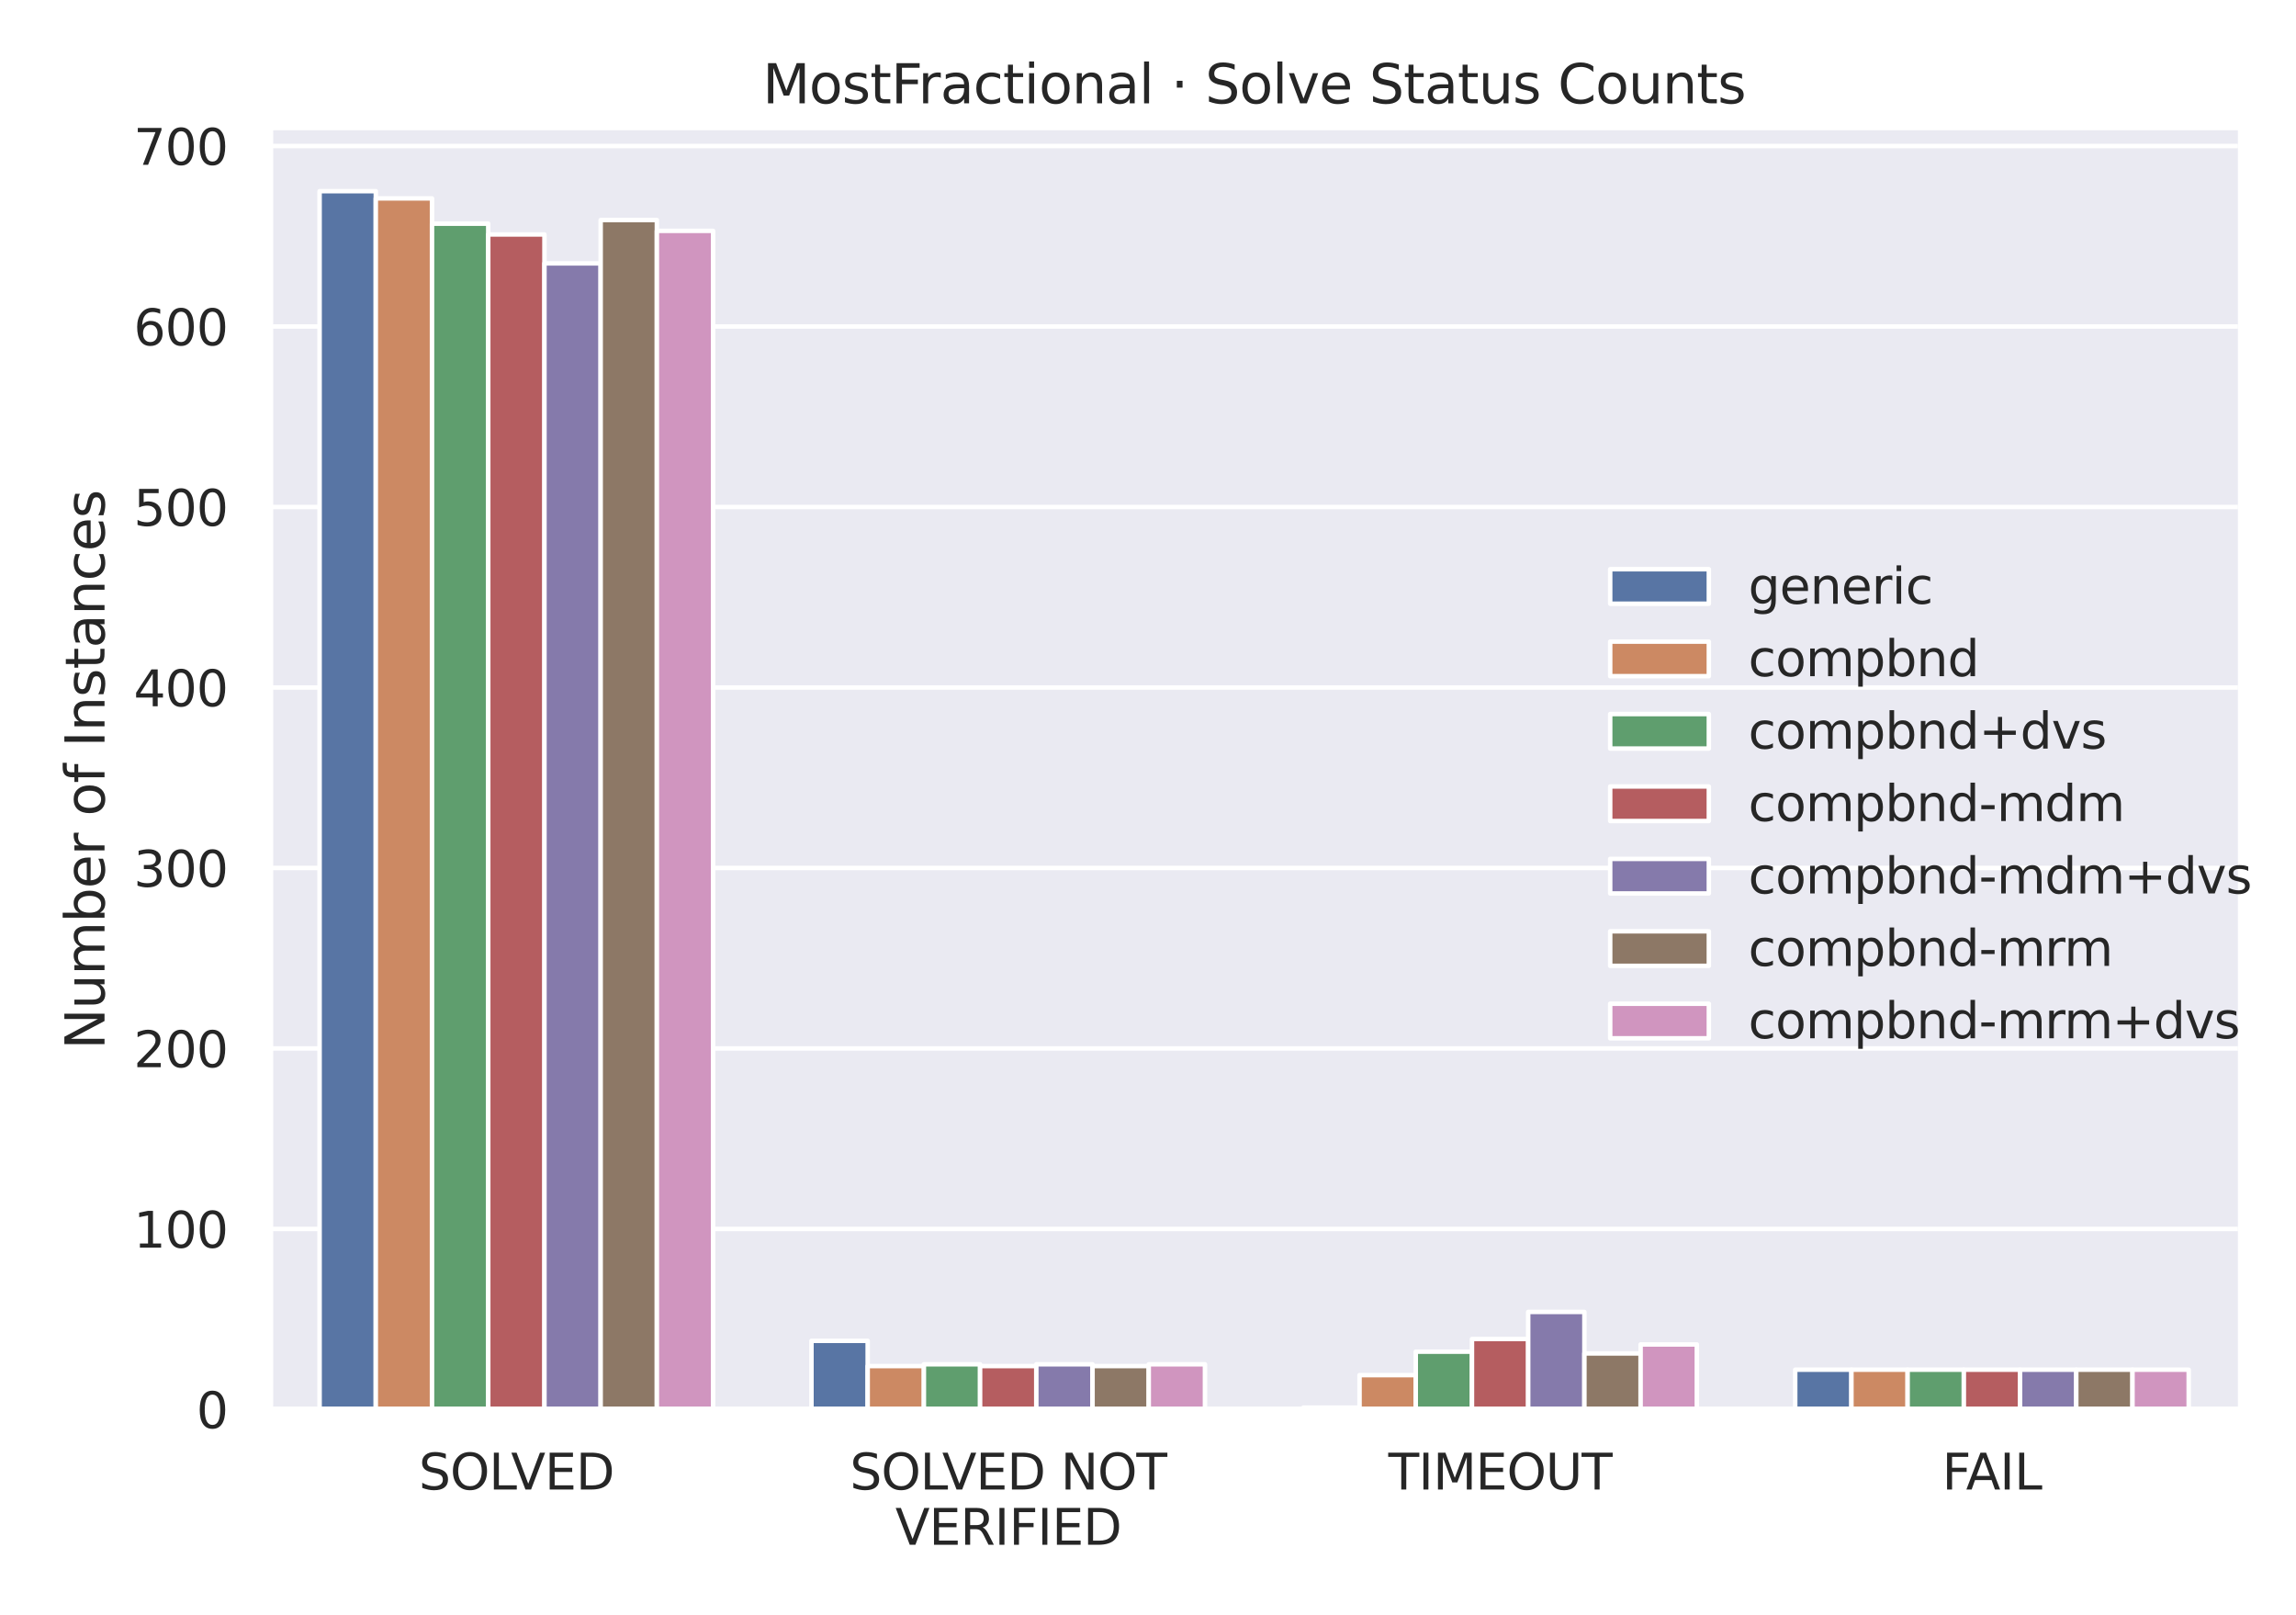 <?xml version="1.0" encoding="utf-8" standalone="no"?>
<!DOCTYPE svg PUBLIC "-//W3C//DTD SVG 1.1//EN"
  "http://www.w3.org/Graphics/SVG/1.1/DTD/svg11.dtd">
<svg xmlns:xlink="http://www.w3.org/1999/xlink" width="512.01pt" height="360pt" viewBox="0 0 512.01 360" xmlns="http://www.w3.org/2000/svg" version="1.1">
 <defs>
  <style type="text/css">*{stroke-linejoin: round; stroke-linecap: butt}</style>
 </defs>
 <g id="figure_1">
  <g id="patch_1">
   <path d="M 0 360 
L 512.01 360 
L 512.01 0 
L 0 0 
z
" style="fill: #ffffff"/>
  </g>
  <g id="axes_1">
   <g id="patch_2">
    <path d="M 60.3 314.212 
L 499.05 314.212 
L 499.05 29.04 
L 60.3 29.04 
z
" style="fill: #eaeaf2"/>
   </g>
   <g id="matplotlib.axis_1">
    <g id="xtick_1">
     <g id="text_1">
      <!-- SOLVED -->
      <g style="fill: #262626" transform="translate(93.39 332.07) scale(0.11 -0.11)">
       <defs>
        <path id="DejaVuSans-53" d="M 3425 4513 
L 3425 3897 
Q 3066 4069 2747 4153 
Q 2428 4238 2131 4238 
Q 1616 4238 1336 4038 
Q 1056 3838 1056 3469 
Q 1056 3159 1242 3001 
Q 1428 2844 1947 2747 
L 2328 2669 
Q 3034 2534 3370 2195 
Q 3706 1856 3706 1288 
Q 3706 609 3251 259 
Q 2797 -91 1919 -91 
Q 1588 -91 1214 -16 
Q 841 59 441 206 
L 441 856 
Q 825 641 1194 531 
Q 1563 422 1919 422 
Q 2459 422 2753 634 
Q 3047 847 3047 1241 
Q 3047 1584 2836 1778 
Q 2625 1972 2144 2069 
L 1759 2144 
Q 1053 2284 737 2584 
Q 422 2884 422 3419 
Q 422 4038 858 4394 
Q 1294 4750 2059 4750 
Q 2388 4750 2728 4690 
Q 3069 4631 3425 4513 
z
" transform="scale(0.016)"/>
        <path id="DejaVuSans-4f" d="M 2522 4238 
Q 1834 4238 1429 3725 
Q 1025 3213 1025 2328 
Q 1025 1447 1429 934 
Q 1834 422 2522 422 
Q 3209 422 3611 934 
Q 4013 1447 4013 2328 
Q 4013 3213 3611 3725 
Q 3209 4238 2522 4238 
z
M 2522 4750 
Q 3503 4750 4090 4092 
Q 4678 3434 4678 2328 
Q 4678 1225 4090 567 
Q 3503 -91 2522 -91 
Q 1538 -91 948 565 
Q 359 1222 359 2328 
Q 359 3434 948 4092 
Q 1538 4750 2522 4750 
z
" transform="scale(0.016)"/>
        <path id="DejaVuSans-4c" d="M 628 4666 
L 1259 4666 
L 1259 531 
L 3531 531 
L 3531 0 
L 628 0 
L 628 4666 
z
" transform="scale(0.016)"/>
        <path id="DejaVuSans-56" d="M 1831 0 
L 50 4666 
L 709 4666 
L 2188 738 
L 3669 4666 
L 4325 4666 
L 2547 0 
L 1831 0 
z
" transform="scale(0.016)"/>
        <path id="DejaVuSans-45" d="M 628 4666 
L 3578 4666 
L 3578 4134 
L 1259 4134 
L 1259 2753 
L 3481 2753 
L 3481 2222 
L 1259 2222 
L 1259 531 
L 3634 531 
L 3634 0 
L 628 0 
L 628 4666 
z
" transform="scale(0.016)"/>
        <path id="DejaVuSans-44" d="M 1259 4147 
L 1259 519 
L 2022 519 
Q 2988 519 3436 956 
Q 3884 1394 3884 2338 
Q 3884 3275 3436 3711 
Q 2988 4147 2022 4147 
L 1259 4147 
z
M 628 4666 
L 1925 4666 
Q 3281 4666 3915 4102 
Q 4550 3538 4550 2338 
Q 4550 1131 3912 565 
Q 3275 0 1925 0 
L 628 0 
L 628 4666 
z
" transform="scale(0.016)"/>
       </defs>
       <use xlink:href="#DejaVuSans-53"/>
       <use xlink:href="#DejaVuSans-4f" x="63.477"/>
       <use xlink:href="#DejaVuSans-4c" x="142.188"/>
       <use xlink:href="#DejaVuSans-56" x="186.9"/>
       <use xlink:href="#DejaVuSans-45" x="255.309"/>
       <use xlink:href="#DejaVuSans-44" x="318.492"/>
      </g>
     </g>
    </g>
    <g id="xtick_2">
     <g id="text_2">
      <!-- SOLVED NOT -->
      <g style="fill: #262626" transform="translate(189.526 332.07) scale(0.11 -0.11)">
       <defs>
        <path id="DejaVuSans-20" transform="scale(0.016)"/>
        <path id="DejaVuSans-4e" d="M 628 4666 
L 1478 4666 
L 3547 763 
L 3547 4666 
L 4159 4666 
L 4159 0 
L 3309 0 
L 1241 3903 
L 1241 0 
L 628 0 
L 628 4666 
z
" transform="scale(0.016)"/>
        <path id="DejaVuSans-54" d="M -19 4666 
L 3928 4666 
L 3928 4134 
L 2272 4134 
L 2272 0 
L 1638 0 
L 1638 4134 
L -19 4134 
L -19 4666 
z
" transform="scale(0.016)"/>
       </defs>
       <use xlink:href="#DejaVuSans-53"/>
       <use xlink:href="#DejaVuSans-4f" x="63.477"/>
       <use xlink:href="#DejaVuSans-4c" x="142.188"/>
       <use xlink:href="#DejaVuSans-56" x="186.9"/>
       <use xlink:href="#DejaVuSans-45" x="255.309"/>
       <use xlink:href="#DejaVuSans-44" x="318.492"/>
       <use xlink:href="#DejaVuSans-20" x="395.494"/>
       <use xlink:href="#DejaVuSans-4e" x="427.281"/>
       <use xlink:href="#DejaVuSans-4f" x="502.086"/>
       <use xlink:href="#DejaVuSans-54" x="580.797"/>
      </g>
      <!-- VERIFIED -->
      <g style="fill: #262626" transform="translate(199.653 344.388) scale(0.11 -0.11)">
       <defs>
        <path id="DejaVuSans-52" d="M 2841 2188 
Q 3044 2119 3236 1894 
Q 3428 1669 3622 1275 
L 4263 0 
L 3584 0 
L 2988 1197 
Q 2756 1666 2539 1819 
Q 2322 1972 1947 1972 
L 1259 1972 
L 1259 0 
L 628 0 
L 628 4666 
L 2053 4666 
Q 2853 4666 3247 4331 
Q 3641 3997 3641 3322 
Q 3641 2881 3436 2590 
Q 3231 2300 2841 2188 
z
M 1259 4147 
L 1259 2491 
L 2053 2491 
Q 2509 2491 2742 2702 
Q 2975 2913 2975 3322 
Q 2975 3731 2742 3939 
Q 2509 4147 2053 4147 
L 1259 4147 
z
" transform="scale(0.016)"/>
        <path id="DejaVuSans-49" d="M 628 4666 
L 1259 4666 
L 1259 0 
L 628 0 
L 628 4666 
z
" transform="scale(0.016)"/>
        <path id="DejaVuSans-46" d="M 628 4666 
L 3309 4666 
L 3309 4134 
L 1259 4134 
L 1259 2759 
L 3109 2759 
L 3109 2228 
L 1259 2228 
L 1259 0 
L 628 0 
L 628 4666 
z
" transform="scale(0.016)"/>
       </defs>
       <use xlink:href="#DejaVuSans-56"/>
       <use xlink:href="#DejaVuSans-45" x="68.408"/>
       <use xlink:href="#DejaVuSans-52" x="131.592"/>
       <use xlink:href="#DejaVuSans-49" x="201.074"/>
       <use xlink:href="#DejaVuSans-46" x="230.566"/>
       <use xlink:href="#DejaVuSans-49" x="288.086"/>
       <use xlink:href="#DejaVuSans-45" x="317.578"/>
       <use xlink:href="#DejaVuSans-44" x="380.762"/>
      </g>
     </g>
    </g>
    <g id="xtick_3">
     <g id="text_3">
      <!-- TIMEOUT -->
      <g style="fill: #262626" transform="translate(309.602 332.07) scale(0.11 -0.11)">
       <defs>
        <path id="DejaVuSans-4d" d="M 628 4666 
L 1569 4666 
L 2759 1491 
L 3956 4666 
L 4897 4666 
L 4897 0 
L 4281 0 
L 4281 4097 
L 3078 897 
L 2444 897 
L 1241 4097 
L 1241 0 
L 628 0 
L 628 4666 
z
" transform="scale(0.016)"/>
        <path id="DejaVuSans-55" d="M 556 4666 
L 1191 4666 
L 1191 1831 
Q 1191 1081 1462 751 
Q 1734 422 2344 422 
Q 2950 422 3222 751 
Q 3494 1081 3494 1831 
L 3494 4666 
L 4128 4666 
L 4128 1753 
Q 4128 841 3676 375 
Q 3225 -91 2344 -91 
Q 1459 -91 1007 375 
Q 556 841 556 1753 
L 556 4666 
z
" transform="scale(0.016)"/>
       </defs>
       <use xlink:href="#DejaVuSans-54"/>
       <use xlink:href="#DejaVuSans-49" x="61.084"/>
       <use xlink:href="#DejaVuSans-4d" x="90.576"/>
       <use xlink:href="#DejaVuSans-45" x="176.855"/>
       <use xlink:href="#DejaVuSans-4f" x="240.039"/>
       <use xlink:href="#DejaVuSans-55" x="318.75"/>
       <use xlink:href="#DejaVuSans-54" x="391.943"/>
      </g>
     </g>
    </g>
    <g id="xtick_4">
     <g id="text_4">
      <!-- FAIL -->
      <g style="fill: #262626" transform="translate(433.095 332.07) scale(0.11 -0.11)">
       <defs>
        <path id="DejaVuSans-41" d="M 2188 4044 
L 1331 1722 
L 3047 1722 
L 2188 4044 
z
M 1831 4666 
L 2547 4666 
L 4325 0 
L 3669 0 
L 3244 1197 
L 1141 1197 
L 716 0 
L 50 0 
L 1831 4666 
z
" transform="scale(0.016)"/>
       </defs>
       <use xlink:href="#DejaVuSans-46"/>
       <use xlink:href="#DejaVuSans-41" x="48.395"/>
       <use xlink:href="#DejaVuSans-49" x="116.803"/>
       <use xlink:href="#DejaVuSans-4c" x="146.295"/>
      </g>
     </g>
    </g>
   </g>
   <g id="matplotlib.axis_2">
    <g id="ytick_1">
     <g id="line2d_1">
      <path d="M 60.3 314.212 
L 499.05 314.212 
" clip-path="url(#pa8b147583f)" style="fill: none; stroke: #ffffff; stroke-linecap: round"/>
     </g>
     <g id="text_5">
      <!-- 0 -->
      <g style="fill: #262626" transform="translate(43.801 318.391) scale(0.11 -0.11)">
       <defs>
        <path id="DejaVuSans-30" d="M 2034 4250 
Q 1547 4250 1301 3770 
Q 1056 3291 1056 2328 
Q 1056 1369 1301 889 
Q 1547 409 2034 409 
Q 2525 409 2770 889 
Q 3016 1369 3016 2328 
Q 3016 3291 2770 3770 
Q 2525 4250 2034 4250 
z
M 2034 4750 
Q 2819 4750 3233 4129 
Q 3647 3509 3647 2328 
Q 3647 1150 3233 529 
Q 2819 -91 2034 -91 
Q 1250 -91 836 529 
Q 422 1150 422 2328 
Q 422 3509 836 4129 
Q 1250 4750 2034 4750 
z
" transform="scale(0.016)"/>
       </defs>
       <use xlink:href="#DejaVuSans-30"/>
      </g>
     </g>
    </g>
    <g id="ytick_2">
     <g id="line2d_2">
      <path d="M 60.3 273.976 
L 499.05 273.976 
" clip-path="url(#pa8b147583f)" style="fill: none; stroke: #ffffff; stroke-linecap: round"/>
     </g>
     <g id="text_6">
      <!-- 100 -->
      <g style="fill: #262626" transform="translate(29.804 278.155) scale(0.11 -0.11)">
       <defs>
        <path id="DejaVuSans-31" d="M 794 531 
L 1825 531 
L 1825 4091 
L 703 3866 
L 703 4441 
L 1819 4666 
L 2450 4666 
L 2450 531 
L 3481 531 
L 3481 0 
L 794 0 
L 794 531 
z
" transform="scale(0.016)"/>
       </defs>
       <use xlink:href="#DejaVuSans-31"/>
       <use xlink:href="#DejaVuSans-30" x="63.623"/>
       <use xlink:href="#DejaVuSans-30" x="127.246"/>
      </g>
     </g>
    </g>
    <g id="ytick_3">
     <g id="line2d_3">
      <path d="M 60.3 233.74 
L 499.05 233.74 
" clip-path="url(#pa8b147583f)" style="fill: none; stroke: #ffffff; stroke-linecap: round"/>
     </g>
     <g id="text_7">
      <!-- 200 -->
      <g style="fill: #262626" transform="translate(29.804 237.919) scale(0.11 -0.11)">
       <defs>
        <path id="DejaVuSans-32" d="M 1228 531 
L 3431 531 
L 3431 0 
L 469 0 
L 469 531 
Q 828 903 1448 1529 
Q 2069 2156 2228 2338 
Q 2531 2678 2651 2914 
Q 2772 3150 2772 3378 
Q 2772 3750 2511 3984 
Q 2250 4219 1831 4219 
Q 1534 4219 1204 4116 
Q 875 4013 500 3803 
L 500 4441 
Q 881 4594 1212 4672 
Q 1544 4750 1819 4750 
Q 2544 4750 2975 4387 
Q 3406 4025 3406 3419 
Q 3406 3131 3298 2873 
Q 3191 2616 2906 2266 
Q 2828 2175 2409 1742 
Q 1991 1309 1228 531 
z
" transform="scale(0.016)"/>
       </defs>
       <use xlink:href="#DejaVuSans-32"/>
       <use xlink:href="#DejaVuSans-30" x="63.623"/>
       <use xlink:href="#DejaVuSans-30" x="127.246"/>
      </g>
     </g>
    </g>
    <g id="ytick_4">
     <g id="line2d_4">
      <path d="M 60.3 193.504 
L 499.05 193.504 
" clip-path="url(#pa8b147583f)" style="fill: none; stroke: #ffffff; stroke-linecap: round"/>
     </g>
     <g id="text_8">
      <!-- 300 -->
      <g style="fill: #262626" transform="translate(29.804 197.683) scale(0.11 -0.11)">
       <defs>
        <path id="DejaVuSans-33" d="M 2597 2516 
Q 3050 2419 3304 2112 
Q 3559 1806 3559 1356 
Q 3559 666 3084 287 
Q 2609 -91 1734 -91 
Q 1441 -91 1130 -33 
Q 819 25 488 141 
L 488 750 
Q 750 597 1062 519 
Q 1375 441 1716 441 
Q 2309 441 2620 675 
Q 2931 909 2931 1356 
Q 2931 1769 2642 2001 
Q 2353 2234 1838 2234 
L 1294 2234 
L 1294 2753 
L 1863 2753 
Q 2328 2753 2575 2939 
Q 2822 3125 2822 3475 
Q 2822 3834 2567 4026 
Q 2313 4219 1838 4219 
Q 1578 4219 1281 4162 
Q 984 4106 628 3988 
L 628 4550 
Q 988 4650 1302 4700 
Q 1616 4750 1894 4750 
Q 2613 4750 3031 4423 
Q 3450 4097 3450 3541 
Q 3450 3153 3228 2886 
Q 3006 2619 2597 2516 
z
" transform="scale(0.016)"/>
       </defs>
       <use xlink:href="#DejaVuSans-33"/>
       <use xlink:href="#DejaVuSans-30" x="63.623"/>
       <use xlink:href="#DejaVuSans-30" x="127.246"/>
      </g>
     </g>
    </g>
    <g id="ytick_5">
     <g id="line2d_5">
      <path d="M 60.3 153.268 
L 499.05 153.268 
" clip-path="url(#pa8b147583f)" style="fill: none; stroke: #ffffff; stroke-linecap: round"/>
     </g>
     <g id="text_9">
      <!-- 400 -->
      <g style="fill: #262626" transform="translate(29.804 157.448) scale(0.11 -0.11)">
       <defs>
        <path id="DejaVuSans-34" d="M 2419 4116 
L 825 1625 
L 2419 1625 
L 2419 4116 
z
M 2253 4666 
L 3047 4666 
L 3047 1625 
L 3713 1625 
L 3713 1100 
L 3047 1100 
L 3047 0 
L 2419 0 
L 2419 1100 
L 313 1100 
L 313 1709 
L 2253 4666 
z
" transform="scale(0.016)"/>
       </defs>
       <use xlink:href="#DejaVuSans-34"/>
       <use xlink:href="#DejaVuSans-30" x="63.623"/>
       <use xlink:href="#DejaVuSans-30" x="127.246"/>
      </g>
     </g>
    </g>
    <g id="ytick_6">
     <g id="line2d_6">
      <path d="M 60.3 113.032 
L 499.05 113.032 
" clip-path="url(#pa8b147583f)" style="fill: none; stroke: #ffffff; stroke-linecap: round"/>
     </g>
     <g id="text_10">
      <!-- 500 -->
      <g style="fill: #262626" transform="translate(29.804 117.212) scale(0.11 -0.11)">
       <defs>
        <path id="DejaVuSans-35" d="M 691 4666 
L 3169 4666 
L 3169 4134 
L 1269 4134 
L 1269 2991 
Q 1406 3038 1543 3061 
Q 1681 3084 1819 3084 
Q 2600 3084 3056 2656 
Q 3513 2228 3513 1497 
Q 3513 744 3044 326 
Q 2575 -91 1722 -91 
Q 1428 -91 1123 -41 
Q 819 9 494 109 
L 494 744 
Q 775 591 1075 516 
Q 1375 441 1709 441 
Q 2250 441 2565 725 
Q 2881 1009 2881 1497 
Q 2881 1984 2565 2268 
Q 2250 2553 1709 2553 
Q 1456 2553 1204 2497 
Q 953 2441 691 2322 
L 691 4666 
z
" transform="scale(0.016)"/>
       </defs>
       <use xlink:href="#DejaVuSans-35"/>
       <use xlink:href="#DejaVuSans-30" x="63.623"/>
       <use xlink:href="#DejaVuSans-30" x="127.246"/>
      </g>
     </g>
    </g>
    <g id="ytick_7">
     <g id="line2d_7">
      <path d="M 60.3 72.797 
L 499.05 72.797 
" clip-path="url(#pa8b147583f)" style="fill: none; stroke: #ffffff; stroke-linecap: round"/>
     </g>
     <g id="text_11">
      <!-- 600 -->
      <g style="fill: #262626" transform="translate(29.804 76.976) scale(0.11 -0.11)">
       <defs>
        <path id="DejaVuSans-36" d="M 2113 2584 
Q 1688 2584 1439 2293 
Q 1191 2003 1191 1497 
Q 1191 994 1439 701 
Q 1688 409 2113 409 
Q 2538 409 2786 701 
Q 3034 994 3034 1497 
Q 3034 2003 2786 2293 
Q 2538 2584 2113 2584 
z
M 3366 4563 
L 3366 3988 
Q 3128 4100 2886 4159 
Q 2644 4219 2406 4219 
Q 1781 4219 1451 3797 
Q 1122 3375 1075 2522 
Q 1259 2794 1537 2939 
Q 1816 3084 2150 3084 
Q 2853 3084 3261 2657 
Q 3669 2231 3669 1497 
Q 3669 778 3244 343 
Q 2819 -91 2113 -91 
Q 1303 -91 875 529 
Q 447 1150 447 2328 
Q 447 3434 972 4092 
Q 1497 4750 2381 4750 
Q 2619 4750 2861 4703 
Q 3103 4656 3366 4563 
z
" transform="scale(0.016)"/>
       </defs>
       <use xlink:href="#DejaVuSans-36"/>
       <use xlink:href="#DejaVuSans-30" x="63.623"/>
       <use xlink:href="#DejaVuSans-30" x="127.246"/>
      </g>
     </g>
    </g>
    <g id="ytick_8">
     <g id="line2d_8">
      <path d="M 60.3 32.561 
L 499.05 32.561 
" clip-path="url(#pa8b147583f)" style="fill: none; stroke: #ffffff; stroke-linecap: round"/>
     </g>
     <g id="text_12">
      <!-- 700 -->
      <g style="fill: #262626" transform="translate(29.804 36.74) scale(0.11 -0.11)">
       <defs>
        <path id="DejaVuSans-37" d="M 525 4666 
L 3525 4666 
L 3525 4397 
L 1831 0 
L 1172 0 
L 2766 4134 
L 525 4134 
L 525 4666 
z
" transform="scale(0.016)"/>
       </defs>
       <use xlink:href="#DejaVuSans-37"/>
       <use xlink:href="#DejaVuSans-30" x="63.623"/>
       <use xlink:href="#DejaVuSans-30" x="127.246"/>
      </g>
     </g>
    </g>
    <g id="text_13">
     <!-- Number of Instances -->
     <g style="fill: #262626" transform="translate(23.308 233.973) rotate(-90) scale(0.12 -0.12)">
      <defs>
       <path id="DejaVuSans-75" d="M 544 1381 
L 544 3500 
L 1119 3500 
L 1119 1403 
Q 1119 906 1312 657 
Q 1506 409 1894 409 
Q 2359 409 2629 706 
Q 2900 1003 2900 1516 
L 2900 3500 
L 3475 3500 
L 3475 0 
L 2900 0 
L 2900 538 
Q 2691 219 2414 64 
Q 2138 -91 1772 -91 
Q 1169 -91 856 284 
Q 544 659 544 1381 
z
M 1991 3584 
L 1991 3584 
z
" transform="scale(0.016)"/>
       <path id="DejaVuSans-6d" d="M 3328 2828 
Q 3544 3216 3844 3400 
Q 4144 3584 4550 3584 
Q 5097 3584 5394 3201 
Q 5691 2819 5691 2113 
L 5691 0 
L 5113 0 
L 5113 2094 
Q 5113 2597 4934 2840 
Q 4756 3084 4391 3084 
Q 3944 3084 3684 2787 
Q 3425 2491 3425 1978 
L 3425 0 
L 2847 0 
L 2847 2094 
Q 2847 2600 2669 2842 
Q 2491 3084 2119 3084 
Q 1678 3084 1418 2786 
Q 1159 2488 1159 1978 
L 1159 0 
L 581 0 
L 581 3500 
L 1159 3500 
L 1159 2956 
Q 1356 3278 1631 3431 
Q 1906 3584 2284 3584 
Q 2666 3584 2933 3390 
Q 3200 3197 3328 2828 
z
" transform="scale(0.016)"/>
       <path id="DejaVuSans-62" d="M 3116 1747 
Q 3116 2381 2855 2742 
Q 2594 3103 2138 3103 
Q 1681 3103 1420 2742 
Q 1159 2381 1159 1747 
Q 1159 1113 1420 752 
Q 1681 391 2138 391 
Q 2594 391 2855 752 
Q 3116 1113 3116 1747 
z
M 1159 2969 
Q 1341 3281 1617 3432 
Q 1894 3584 2278 3584 
Q 2916 3584 3314 3078 
Q 3713 2572 3713 1747 
Q 3713 922 3314 415 
Q 2916 -91 2278 -91 
Q 1894 -91 1617 61 
Q 1341 213 1159 525 
L 1159 0 
L 581 0 
L 581 4863 
L 1159 4863 
L 1159 2969 
z
" transform="scale(0.016)"/>
       <path id="DejaVuSans-65" d="M 3597 1894 
L 3597 1613 
L 953 1613 
Q 991 1019 1311 708 
Q 1631 397 2203 397 
Q 2534 397 2845 478 
Q 3156 559 3463 722 
L 3463 178 
Q 3153 47 2828 -22 
Q 2503 -91 2169 -91 
Q 1331 -91 842 396 
Q 353 884 353 1716 
Q 353 2575 817 3079 
Q 1281 3584 2069 3584 
Q 2775 3584 3186 3129 
Q 3597 2675 3597 1894 
z
M 3022 2063 
Q 3016 2534 2758 2815 
Q 2500 3097 2075 3097 
Q 1594 3097 1305 2825 
Q 1016 2553 972 2059 
L 3022 2063 
z
" transform="scale(0.016)"/>
       <path id="DejaVuSans-72" d="M 2631 2963 
Q 2534 3019 2420 3045 
Q 2306 3072 2169 3072 
Q 1681 3072 1420 2755 
Q 1159 2438 1159 1844 
L 1159 0 
L 581 0 
L 581 3500 
L 1159 3500 
L 1159 2956 
Q 1341 3275 1631 3429 
Q 1922 3584 2338 3584 
Q 2397 3584 2469 3576 
Q 2541 3569 2628 3553 
L 2631 2963 
z
" transform="scale(0.016)"/>
       <path id="DejaVuSans-6f" d="M 1959 3097 
Q 1497 3097 1228 2736 
Q 959 2375 959 1747 
Q 959 1119 1226 758 
Q 1494 397 1959 397 
Q 2419 397 2687 759 
Q 2956 1122 2956 1747 
Q 2956 2369 2687 2733 
Q 2419 3097 1959 3097 
z
M 1959 3584 
Q 2709 3584 3137 3096 
Q 3566 2609 3566 1747 
Q 3566 888 3137 398 
Q 2709 -91 1959 -91 
Q 1206 -91 779 398 
Q 353 888 353 1747 
Q 353 2609 779 3096 
Q 1206 3584 1959 3584 
z
" transform="scale(0.016)"/>
       <path id="DejaVuSans-66" d="M 2375 4863 
L 2375 4384 
L 1825 4384 
Q 1516 4384 1395 4259 
Q 1275 4134 1275 3809 
L 1275 3500 
L 2222 3500 
L 2222 3053 
L 1275 3053 
L 1275 0 
L 697 0 
L 697 3053 
L 147 3053 
L 147 3500 
L 697 3500 
L 697 3744 
Q 697 4328 969 4595 
Q 1241 4863 1831 4863 
L 2375 4863 
z
" transform="scale(0.016)"/>
       <path id="DejaVuSans-6e" d="M 3513 2113 
L 3513 0 
L 2938 0 
L 2938 2094 
Q 2938 2591 2744 2837 
Q 2550 3084 2163 3084 
Q 1697 3084 1428 2787 
Q 1159 2491 1159 1978 
L 1159 0 
L 581 0 
L 581 3500 
L 1159 3500 
L 1159 2956 
Q 1366 3272 1645 3428 
Q 1925 3584 2291 3584 
Q 2894 3584 3203 3211 
Q 3513 2838 3513 2113 
z
" transform="scale(0.016)"/>
       <path id="DejaVuSans-73" d="M 2834 3397 
L 2834 2853 
Q 2591 2978 2328 3040 
Q 2066 3103 1784 3103 
Q 1356 3103 1142 2972 
Q 928 2841 928 2578 
Q 928 2378 1081 2264 
Q 1234 2150 1697 2047 
L 1894 2003 
Q 2506 1872 2764 1633 
Q 3022 1394 3022 966 
Q 3022 478 2636 193 
Q 2250 -91 1575 -91 
Q 1294 -91 989 -36 
Q 684 19 347 128 
L 347 722 
Q 666 556 975 473 
Q 1284 391 1588 391 
Q 1994 391 2212 530 
Q 2431 669 2431 922 
Q 2431 1156 2273 1281 
Q 2116 1406 1581 1522 
L 1381 1569 
Q 847 1681 609 1914 
Q 372 2147 372 2553 
Q 372 3047 722 3315 
Q 1072 3584 1716 3584 
Q 2034 3584 2315 3537 
Q 2597 3491 2834 3397 
z
" transform="scale(0.016)"/>
       <path id="DejaVuSans-74" d="M 1172 4494 
L 1172 3500 
L 2356 3500 
L 2356 3053 
L 1172 3053 
L 1172 1153 
Q 1172 725 1289 603 
Q 1406 481 1766 481 
L 2356 481 
L 2356 0 
L 1766 0 
Q 1100 0 847 248 
Q 594 497 594 1153 
L 594 3053 
L 172 3053 
L 172 3500 
L 594 3500 
L 594 4494 
L 1172 4494 
z
" transform="scale(0.016)"/>
       <path id="DejaVuSans-61" d="M 2194 1759 
Q 1497 1759 1228 1600 
Q 959 1441 959 1056 
Q 959 750 1161 570 
Q 1363 391 1709 391 
Q 2188 391 2477 730 
Q 2766 1069 2766 1631 
L 2766 1759 
L 2194 1759 
z
M 3341 1997 
L 3341 0 
L 2766 0 
L 2766 531 
Q 2569 213 2275 61 
Q 1981 -91 1556 -91 
Q 1019 -91 701 211 
Q 384 513 384 1019 
Q 384 1609 779 1909 
Q 1175 2209 1959 2209 
L 2766 2209 
L 2766 2266 
Q 2766 2663 2505 2880 
Q 2244 3097 1772 3097 
Q 1472 3097 1187 3025 
Q 903 2953 641 2809 
L 641 3341 
Q 956 3463 1253 3523 
Q 1550 3584 1831 3584 
Q 2591 3584 2966 3190 
Q 3341 2797 3341 1997 
z
" transform="scale(0.016)"/>
       <path id="DejaVuSans-63" d="M 3122 3366 
L 3122 2828 
Q 2878 2963 2633 3030 
Q 2388 3097 2138 3097 
Q 1578 3097 1268 2742 
Q 959 2388 959 1747 
Q 959 1106 1268 751 
Q 1578 397 2138 397 
Q 2388 397 2633 464 
Q 2878 531 3122 666 
L 3122 134 
Q 2881 22 2623 -34 
Q 2366 -91 2075 -91 
Q 1284 -91 818 406 
Q 353 903 353 1747 
Q 353 2603 823 3093 
Q 1294 3584 2113 3584 
Q 2378 3584 2631 3529 
Q 2884 3475 3122 3366 
z
" transform="scale(0.016)"/>
      </defs>
      <use xlink:href="#DejaVuSans-4e"/>
      <use xlink:href="#DejaVuSans-75" x="74.805"/>
      <use xlink:href="#DejaVuSans-6d" x="138.184"/>
      <use xlink:href="#DejaVuSans-62" x="235.596"/>
      <use xlink:href="#DejaVuSans-65" x="299.072"/>
      <use xlink:href="#DejaVuSans-72" x="360.596"/>
      <use xlink:href="#DejaVuSans-20" x="401.709"/>
      <use xlink:href="#DejaVuSans-6f" x="433.496"/>
      <use xlink:href="#DejaVuSans-66" x="494.678"/>
      <use xlink:href="#DejaVuSans-20" x="529.883"/>
      <use xlink:href="#DejaVuSans-49" x="561.67"/>
      <use xlink:href="#DejaVuSans-6e" x="591.162"/>
      <use xlink:href="#DejaVuSans-73" x="654.541"/>
      <use xlink:href="#DejaVuSans-74" x="706.641"/>
      <use xlink:href="#DejaVuSans-61" x="745.85"/>
      <use xlink:href="#DejaVuSans-6e" x="807.129"/>
      <use xlink:href="#DejaVuSans-63" x="870.508"/>
      <use xlink:href="#DejaVuSans-65" x="925.488"/>
      <use xlink:href="#DejaVuSans-73" x="987.012"/>
     </g>
    </g>
   </g>
   <g id="patch_3">
    <path d="M 71.269 314.212 
L 83.804 314.212 
L 83.804 42.62 
L 71.269 42.62 
z
" clip-path="url(#pa8b147583f)" style="fill: #5875a4; stroke: #ffffff; stroke-linejoin: miter"/>
   </g>
   <g id="patch_4">
    <path d="M 180.956 314.212 
L 193.492 314.212 
L 193.492 298.922 
L 180.956 298.922 
z
" clip-path="url(#pa8b147583f)" style="fill: #5875a4; stroke: #ffffff; stroke-linejoin: miter"/>
   </g>
   <g id="patch_5">
    <path d="M 290.644 314.212 
L 303.179 314.212 
L 303.179 313.81 
L 290.644 313.81 
z
" clip-path="url(#pa8b147583f)" style="fill: #5875a4; stroke: #ffffff; stroke-linejoin: miter"/>
   </g>
   <g id="patch_6">
    <path d="M 400.331 314.212 
L 412.867 314.212 
L 412.867 305.36 
L 400.331 305.36 
z
" clip-path="url(#pa8b147583f)" style="fill: #5875a4; stroke: #ffffff; stroke-linejoin: miter"/>
   </g>
   <g id="patch_7">
    <path d="M 83.804 314.212 
L 96.34 314.212 
L 96.34 44.229 
L 83.804 44.229 
z
" clip-path="url(#pa8b147583f)" style="fill: #cc8963; stroke: #ffffff; stroke-linejoin: miter"/>
   </g>
   <g id="patch_8">
    <path d="M 193.492 314.212 
L 206.028 314.212 
L 206.028 304.555 
L 193.492 304.555 
z
" clip-path="url(#pa8b147583f)" style="fill: #cc8963; stroke: #ffffff; stroke-linejoin: miter"/>
   </g>
   <g id="patch_9">
    <path d="M 303.179 314.212 
L 315.715 314.212 
L 315.715 306.567 
L 303.179 306.567 
z
" clip-path="url(#pa8b147583f)" style="fill: #cc8963; stroke: #ffffff; stroke-linejoin: miter"/>
   </g>
   <g id="patch_10">
    <path d="M 412.867 314.212 
L 425.403 314.212 
L 425.403 305.36 
L 412.867 305.36 
z
" clip-path="url(#pa8b147583f)" style="fill: #cc8963; stroke: #ffffff; stroke-linejoin: miter"/>
   </g>
   <g id="patch_11">
    <path d="M 96.34 314.212 
L 108.876 314.212 
L 108.876 49.862 
L 96.34 49.862 
z
" clip-path="url(#pa8b147583f)" style="fill: #5f9e6e; stroke: #ffffff; stroke-linejoin: miter"/>
   </g>
   <g id="patch_12">
    <path d="M 206.028 314.212 
L 218.563 314.212 
L 218.563 304.153 
L 206.028 304.153 
z
" clip-path="url(#pa8b147583f)" style="fill: #5f9e6e; stroke: #ffffff; stroke-linejoin: miter"/>
   </g>
   <g id="patch_13">
    <path d="M 315.715 314.212 
L 328.251 314.212 
L 328.251 301.337 
L 315.715 301.337 
z
" clip-path="url(#pa8b147583f)" style="fill: #5f9e6e; stroke: #ffffff; stroke-linejoin: miter"/>
   </g>
   <g id="patch_14">
    <path d="M 425.403 314.212 
L 437.938 314.212 
L 437.938 305.36 
L 425.403 305.36 
z
" clip-path="url(#pa8b147583f)" style="fill: #5f9e6e; stroke: #ffffff; stroke-linejoin: miter"/>
   </g>
   <g id="patch_15">
    <path d="M 108.876 314.212 
L 121.412 314.212 
L 121.412 52.276 
L 108.876 52.276 
z
" clip-path="url(#pa8b147583f)" style="fill: #b55d60; stroke: #ffffff; stroke-linejoin: miter"/>
   </g>
   <g id="patch_16">
    <path d="M 218.563 314.212 
L 231.099 314.212 
L 231.099 304.555 
L 218.563 304.555 
z
" clip-path="url(#pa8b147583f)" style="fill: #b55d60; stroke: #ffffff; stroke-linejoin: miter"/>
   </g>
   <g id="patch_17">
    <path d="M 328.251 314.212 
L 340.787 314.212 
L 340.787 298.52 
L 328.251 298.52 
z
" clip-path="url(#pa8b147583f)" style="fill: #b55d60; stroke: #ffffff; stroke-linejoin: miter"/>
   </g>
   <g id="patch_18">
    <path d="M 437.938 314.212 
L 450.474 314.212 
L 450.474 305.36 
L 437.938 305.36 
z
" clip-path="url(#pa8b147583f)" style="fill: #b55d60; stroke: #ffffff; stroke-linejoin: miter"/>
   </g>
   <g id="patch_19">
    <path d="M 121.412 314.212 
L 133.947 314.212 
L 133.947 58.714 
L 121.412 58.714 
z
" clip-path="url(#pa8b147583f)" style="fill: #857aab; stroke: #ffffff; stroke-linejoin: miter"/>
   </g>
   <g id="patch_20">
    <path d="M 231.099 314.212 
L 243.635 314.212 
L 243.635 304.153 
L 231.099 304.153 
z
" clip-path="url(#pa8b147583f)" style="fill: #857aab; stroke: #ffffff; stroke-linejoin: miter"/>
   </g>
   <g id="patch_21">
    <path d="M 340.787 314.212 
L 353.322 314.212 
L 353.322 292.485 
L 340.787 292.485 
z
" clip-path="url(#pa8b147583f)" style="fill: #857aab; stroke: #ffffff; stroke-linejoin: miter"/>
   </g>
   <g id="patch_22">
    <path d="M 450.474 314.212 
L 463.01 314.212 
L 463.01 305.36 
L 450.474 305.36 
z
" clip-path="url(#pa8b147583f)" style="fill: #857aab; stroke: #ffffff; stroke-linejoin: miter"/>
   </g>
   <g id="patch_23">
    <path d="M 133.947 314.212 
L 146.483 314.212 
L 146.483 49.057 
L 133.947 49.057 
z
" clip-path="url(#pa8b147583f)" style="fill: #8d7866; stroke: #ffffff; stroke-linejoin: miter"/>
   </g>
   <g id="patch_24">
    <path d="M 243.635 314.212 
L 256.171 314.212 
L 256.171 304.555 
L 243.635 304.555 
z
" clip-path="url(#pa8b147583f)" style="fill: #8d7866; stroke: #ffffff; stroke-linejoin: miter"/>
   </g>
   <g id="patch_25">
    <path d="M 353.322 314.212 
L 365.858 314.212 
L 365.858 301.739 
L 353.322 301.739 
z
" clip-path="url(#pa8b147583f)" style="fill: #8d7866; stroke: #ffffff; stroke-linejoin: miter"/>
   </g>
   <g id="patch_26">
    <path d="M 463.01 314.212 
L 475.546 314.212 
L 475.546 305.36 
L 463.01 305.36 
z
" clip-path="url(#pa8b147583f)" style="fill: #8d7866; stroke: #ffffff; stroke-linejoin: miter"/>
   </g>
   <g id="patch_27">
    <path d="M 146.483 314.212 
L 159.019 314.212 
L 159.019 51.472 
L 146.483 51.472 
z
" clip-path="url(#pa8b147583f)" style="fill: #d095bf; stroke: #ffffff; stroke-linejoin: miter"/>
   </g>
   <g id="patch_28">
    <path d="M 256.171 314.212 
L 268.706 314.212 
L 268.706 304.153 
L 256.171 304.153 
z
" clip-path="url(#pa8b147583f)" style="fill: #d095bf; stroke: #ffffff; stroke-linejoin: miter"/>
   </g>
   <g id="patch_29">
    <path d="M 365.858 314.212 
L 378.394 314.212 
L 378.394 299.727 
L 365.858 299.727 
z
" clip-path="url(#pa8b147583f)" style="fill: #d095bf; stroke: #ffffff; stroke-linejoin: miter"/>
   </g>
   <g id="patch_30">
    <path d="M 475.546 314.212 
L 488.081 314.212 
L 488.081 305.36 
L 475.546 305.36 
z
" clip-path="url(#pa8b147583f)" style="fill: #d095bf; stroke: #ffffff; stroke-linejoin: miter"/>
   </g>
   <g id="patch_31">
    <path d="M 115.144 314.212 
L 115.144 314.212 
L 115.144 314.212 
L 115.144 314.212 
z
" clip-path="url(#pa8b147583f)" style="fill: #5875a4; stroke: #ffffff; stroke-linejoin: miter"/>
   </g>
   <g id="patch_32">
    <path d="M 115.144 314.212 
L 115.144 314.212 
L 115.144 314.212 
L 115.144 314.212 
z
" clip-path="url(#pa8b147583f)" style="fill: #cc8963; stroke: #ffffff; stroke-linejoin: miter"/>
   </g>
   <g id="patch_33">
    <path d="M 115.144 314.212 
L 115.144 314.212 
L 115.144 314.212 
L 115.144 314.212 
z
" clip-path="url(#pa8b147583f)" style="fill: #5f9e6e; stroke: #ffffff; stroke-linejoin: miter"/>
   </g>
   <g id="patch_34">
    <path d="M 115.144 314.212 
L 115.144 314.212 
L 115.144 314.212 
L 115.144 314.212 
z
" clip-path="url(#pa8b147583f)" style="fill: #b55d60; stroke: #ffffff; stroke-linejoin: miter"/>
   </g>
   <g id="patch_35">
    <path d="M 115.144 314.212 
L 115.144 314.212 
L 115.144 314.212 
L 115.144 314.212 
z
" clip-path="url(#pa8b147583f)" style="fill: #857aab; stroke: #ffffff; stroke-linejoin: miter"/>
   </g>
   <g id="patch_36">
    <path d="M 115.144 314.212 
L 115.144 314.212 
L 115.144 314.212 
L 115.144 314.212 
z
" clip-path="url(#pa8b147583f)" style="fill: #8d7866; stroke: #ffffff; stroke-linejoin: miter"/>
   </g>
   <g id="patch_37">
    <path d="M 115.144 314.212 
L 115.144 314.212 
L 115.144 314.212 
L 115.144 314.212 
z
" clip-path="url(#pa8b147583f)" style="fill: #d095bf; stroke: #ffffff; stroke-linejoin: miter"/>
   </g>
   <g id="line2d_9">
    <path clip-path="url(#pa8b147583f)" style="fill: none; stroke: #424242; stroke-width: 2.25; stroke-linecap: round"/>
   </g>
   <g id="line2d_10">
    <path clip-path="url(#pa8b147583f)" style="fill: none; stroke: #424242; stroke-width: 2.25; stroke-linecap: round"/>
   </g>
   <g id="line2d_11">
    <path clip-path="url(#pa8b147583f)" style="fill: none; stroke: #424242; stroke-width: 2.25; stroke-linecap: round"/>
   </g>
   <g id="line2d_12">
    <path clip-path="url(#pa8b147583f)" style="fill: none; stroke: #424242; stroke-width: 2.25; stroke-linecap: round"/>
   </g>
   <g id="line2d_13">
    <path clip-path="url(#pa8b147583f)" style="fill: none; stroke: #424242; stroke-width: 2.25; stroke-linecap: round"/>
   </g>
   <g id="line2d_14">
    <path clip-path="url(#pa8b147583f)" style="fill: none; stroke: #424242; stroke-width: 2.25; stroke-linecap: round"/>
   </g>
   <g id="line2d_15">
    <path clip-path="url(#pa8b147583f)" style="fill: none; stroke: #424242; stroke-width: 2.25; stroke-linecap: round"/>
   </g>
   <g id="line2d_16">
    <path clip-path="url(#pa8b147583f)" style="fill: none; stroke: #424242; stroke-width: 2.25; stroke-linecap: round"/>
   </g>
   <g id="line2d_17">
    <path clip-path="url(#pa8b147583f)" style="fill: none; stroke: #424242; stroke-width: 2.25; stroke-linecap: round"/>
   </g>
   <g id="line2d_18">
    <path clip-path="url(#pa8b147583f)" style="fill: none; stroke: #424242; stroke-width: 2.25; stroke-linecap: round"/>
   </g>
   <g id="line2d_19">
    <path clip-path="url(#pa8b147583f)" style="fill: none; stroke: #424242; stroke-width: 2.25; stroke-linecap: round"/>
   </g>
   <g id="line2d_20">
    <path clip-path="url(#pa8b147583f)" style="fill: none; stroke: #424242; stroke-width: 2.25; stroke-linecap: round"/>
   </g>
   <g id="line2d_21">
    <path clip-path="url(#pa8b147583f)" style="fill: none; stroke: #424242; stroke-width: 2.25; stroke-linecap: round"/>
   </g>
   <g id="line2d_22">
    <path clip-path="url(#pa8b147583f)" style="fill: none; stroke: #424242; stroke-width: 2.25; stroke-linecap: round"/>
   </g>
   <g id="line2d_23">
    <path clip-path="url(#pa8b147583f)" style="fill: none; stroke: #424242; stroke-width: 2.25; stroke-linecap: round"/>
   </g>
   <g id="line2d_24">
    <path clip-path="url(#pa8b147583f)" style="fill: none; stroke: #424242; stroke-width: 2.25; stroke-linecap: round"/>
   </g>
   <g id="line2d_25">
    <path clip-path="url(#pa8b147583f)" style="fill: none; stroke: #424242; stroke-width: 2.25; stroke-linecap: round"/>
   </g>
   <g id="line2d_26">
    <path clip-path="url(#pa8b147583f)" style="fill: none; stroke: #424242; stroke-width: 2.25; stroke-linecap: round"/>
   </g>
   <g id="line2d_27">
    <path clip-path="url(#pa8b147583f)" style="fill: none; stroke: #424242; stroke-width: 2.25; stroke-linecap: round"/>
   </g>
   <g id="line2d_28">
    <path clip-path="url(#pa8b147583f)" style="fill: none; stroke: #424242; stroke-width: 2.25; stroke-linecap: round"/>
   </g>
   <g id="line2d_29">
    <path clip-path="url(#pa8b147583f)" style="fill: none; stroke: #424242; stroke-width: 2.25; stroke-linecap: round"/>
   </g>
   <g id="line2d_30">
    <path clip-path="url(#pa8b147583f)" style="fill: none; stroke: #424242; stroke-width: 2.25; stroke-linecap: round"/>
   </g>
   <g id="line2d_31">
    <path clip-path="url(#pa8b147583f)" style="fill: none; stroke: #424242; stroke-width: 2.25; stroke-linecap: round"/>
   </g>
   <g id="line2d_32">
    <path clip-path="url(#pa8b147583f)" style="fill: none; stroke: #424242; stroke-width: 2.25; stroke-linecap: round"/>
   </g>
   <g id="line2d_33">
    <path clip-path="url(#pa8b147583f)" style="fill: none; stroke: #424242; stroke-width: 2.25; stroke-linecap: round"/>
   </g>
   <g id="line2d_34">
    <path clip-path="url(#pa8b147583f)" style="fill: none; stroke: #424242; stroke-width: 2.25; stroke-linecap: round"/>
   </g>
   <g id="line2d_35">
    <path clip-path="url(#pa8b147583f)" style="fill: none; stroke: #424242; stroke-width: 2.25; stroke-linecap: round"/>
   </g>
   <g id="line2d_36">
    <path clip-path="url(#pa8b147583f)" style="fill: none; stroke: #424242; stroke-width: 2.25; stroke-linecap: round"/>
   </g>
   <g id="patch_38">
    <path d="M 60.3 314.212 
L 60.3 29.04 
" style="fill: none; stroke: #ffffff; stroke-width: 1.25; stroke-linejoin: miter; stroke-linecap: square"/>
   </g>
   <g id="patch_39">
    <path d="M 60.3 314.212 
L 499.05 314.212 
" style="fill: none; stroke: #ffffff; stroke-width: 1.25; stroke-linejoin: miter; stroke-linecap: square"/>
   </g>
   <g id="text_14">
    <!-- MostFractional ⋅ Solve Status Counts -->
    <g style="fill: #262626" transform="translate(170.067 23.04) scale(0.12 -0.12)">
     <defs>
      <path id="DejaVuSans-69" d="M 603 3500 
L 1178 3500 
L 1178 0 
L 603 0 
L 603 3500 
z
M 603 4863 
L 1178 4863 
L 1178 4134 
L 603 4134 
L 603 4863 
z
" transform="scale(0.016)"/>
      <path id="DejaVuSans-6c" d="M 603 4863 
L 1178 4863 
L 1178 0 
L 603 0 
L 603 4863 
z
" transform="scale(0.016)"/>
      <path id="DejaVuSans-22c5" d="M 684 2619 
L 1344 2619 
L 1344 1825 
L 684 1825 
L 684 2619 
z
" transform="scale(0.016)"/>
      <path id="DejaVuSans-76" d="M 191 3500 
L 800 3500 
L 1894 563 
L 2988 3500 
L 3597 3500 
L 2284 0 
L 1503 0 
L 191 3500 
z
" transform="scale(0.016)"/>
      <path id="DejaVuSans-43" d="M 4122 4306 
L 4122 3641 
Q 3803 3938 3442 4084 
Q 3081 4231 2675 4231 
Q 1875 4231 1450 3742 
Q 1025 3253 1025 2328 
Q 1025 1406 1450 917 
Q 1875 428 2675 428 
Q 3081 428 3442 575 
Q 3803 722 4122 1019 
L 4122 359 
Q 3791 134 3420 21 
Q 3050 -91 2638 -91 
Q 1578 -91 968 557 
Q 359 1206 359 2328 
Q 359 3453 968 4101 
Q 1578 4750 2638 4750 
Q 3056 4750 3426 4639 
Q 3797 4528 4122 4306 
z
" transform="scale(0.016)"/>
     </defs>
     <use xlink:href="#DejaVuSans-4d"/>
     <use xlink:href="#DejaVuSans-6f" x="86.279"/>
     <use xlink:href="#DejaVuSans-73" x="147.461"/>
     <use xlink:href="#DejaVuSans-74" x="199.561"/>
     <use xlink:href="#DejaVuSans-46" x="238.77"/>
     <use xlink:href="#DejaVuSans-72" x="289.039"/>
     <use xlink:href="#DejaVuSans-61" x="330.152"/>
     <use xlink:href="#DejaVuSans-63" x="391.432"/>
     <use xlink:href="#DejaVuSans-74" x="446.412"/>
     <use xlink:href="#DejaVuSans-69" x="485.621"/>
     <use xlink:href="#DejaVuSans-6f" x="513.404"/>
     <use xlink:href="#DejaVuSans-6e" x="574.586"/>
     <use xlink:href="#DejaVuSans-61" x="637.965"/>
     <use xlink:href="#DejaVuSans-6c" x="699.244"/>
     <use xlink:href="#DejaVuSans-20" x="727.027"/>
     <use xlink:href="#DejaVuSans-22c5" x="758.814"/>
     <use xlink:href="#DejaVuSans-20" x="790.602"/>
     <use xlink:href="#DejaVuSans-53" x="822.389"/>
     <use xlink:href="#DejaVuSans-6f" x="885.865"/>
     <use xlink:href="#DejaVuSans-6c" x="947.047"/>
     <use xlink:href="#DejaVuSans-76" x="974.83"/>
     <use xlink:href="#DejaVuSans-65" x="1034.01"/>
     <use xlink:href="#DejaVuSans-20" x="1095.533"/>
     <use xlink:href="#DejaVuSans-53" x="1127.32"/>
     <use xlink:href="#DejaVuSans-74" x="1190.797"/>
     <use xlink:href="#DejaVuSans-61" x="1230.006"/>
     <use xlink:href="#DejaVuSans-74" x="1291.285"/>
     <use xlink:href="#DejaVuSans-75" x="1330.494"/>
     <use xlink:href="#DejaVuSans-73" x="1393.873"/>
     <use xlink:href="#DejaVuSans-20" x="1445.973"/>
     <use xlink:href="#DejaVuSans-43" x="1477.76"/>
     <use xlink:href="#DejaVuSans-6f" x="1547.584"/>
     <use xlink:href="#DejaVuSans-75" x="1608.766"/>
     <use xlink:href="#DejaVuSans-6e" x="1672.145"/>
     <use xlink:href="#DejaVuSans-74" x="1735.523"/>
     <use xlink:href="#DejaVuSans-73" x="1774.732"/>
    </g>
   </g>
  </g>
  <g id="legend_1">
   <g id="patch_40">
    <path d="M 359.072 134.597 
L 381.072 134.597 
L 381.072 126.897 
L 359.072 126.897 
z
" style="fill: #5875a4; stroke: #ffffff; stroke-linejoin: miter"/>
   </g>
   <g id="text_15">
    <!-- generic -->
    <g style="fill: #262626" transform="translate(389.872 134.597) scale(0.11 -0.11)">
     <defs>
      <path id="DejaVuSans-67" d="M 2906 1791 
Q 2906 2416 2648 2759 
Q 2391 3103 1925 3103 
Q 1463 3103 1205 2759 
Q 947 2416 947 1791 
Q 947 1169 1205 825 
Q 1463 481 1925 481 
Q 2391 481 2648 825 
Q 2906 1169 2906 1791 
z
M 3481 434 
Q 3481 -459 3084 -895 
Q 2688 -1331 1869 -1331 
Q 1566 -1331 1297 -1286 
Q 1028 -1241 775 -1147 
L 775 -588 
Q 1028 -725 1275 -790 
Q 1522 -856 1778 -856 
Q 2344 -856 2625 -561 
Q 2906 -266 2906 331 
L 2906 616 
Q 2728 306 2450 153 
Q 2172 0 1784 0 
Q 1141 0 747 490 
Q 353 981 353 1791 
Q 353 2603 747 3093 
Q 1141 3584 1784 3584 
Q 2172 3584 2450 3431 
Q 2728 3278 2906 2969 
L 2906 3500 
L 3481 3500 
L 3481 434 
z
" transform="scale(0.016)"/>
     </defs>
     <use xlink:href="#DejaVuSans-67"/>
     <use xlink:href="#DejaVuSans-65" x="63.477"/>
     <use xlink:href="#DejaVuSans-6e" x="125"/>
     <use xlink:href="#DejaVuSans-65" x="188.379"/>
     <use xlink:href="#DejaVuSans-72" x="249.902"/>
     <use xlink:href="#DejaVuSans-69" x="291.016"/>
     <use xlink:href="#DejaVuSans-63" x="318.799"/>
    </g>
   </g>
   <g id="patch_41">
    <path d="M 359.072 150.743 
L 381.072 150.743 
L 381.072 143.043 
L 359.072 143.043 
z
" style="fill: #cc8963; stroke: #ffffff; stroke-linejoin: miter"/>
   </g>
   <g id="text_16">
    <!-- compbnd -->
    <g style="fill: #262626" transform="translate(389.872 150.743) scale(0.11 -0.11)">
     <defs>
      <path id="DejaVuSans-70" d="M 1159 525 
L 1159 -1331 
L 581 -1331 
L 581 3500 
L 1159 3500 
L 1159 2969 
Q 1341 3281 1617 3432 
Q 1894 3584 2278 3584 
Q 2916 3584 3314 3078 
Q 3713 2572 3713 1747 
Q 3713 922 3314 415 
Q 2916 -91 2278 -91 
Q 1894 -91 1617 61 
Q 1341 213 1159 525 
z
M 3116 1747 
Q 3116 2381 2855 2742 
Q 2594 3103 2138 3103 
Q 1681 3103 1420 2742 
Q 1159 2381 1159 1747 
Q 1159 1113 1420 752 
Q 1681 391 2138 391 
Q 2594 391 2855 752 
Q 3116 1113 3116 1747 
z
" transform="scale(0.016)"/>
      <path id="DejaVuSans-64" d="M 2906 2969 
L 2906 4863 
L 3481 4863 
L 3481 0 
L 2906 0 
L 2906 525 
Q 2725 213 2448 61 
Q 2172 -91 1784 -91 
Q 1150 -91 751 415 
Q 353 922 353 1747 
Q 353 2572 751 3078 
Q 1150 3584 1784 3584 
Q 2172 3584 2448 3432 
Q 2725 3281 2906 2969 
z
M 947 1747 
Q 947 1113 1208 752 
Q 1469 391 1925 391 
Q 2381 391 2643 752 
Q 2906 1113 2906 1747 
Q 2906 2381 2643 2742 
Q 2381 3103 1925 3103 
Q 1469 3103 1208 2742 
Q 947 2381 947 1747 
z
" transform="scale(0.016)"/>
     </defs>
     <use xlink:href="#DejaVuSans-63"/>
     <use xlink:href="#DejaVuSans-6f" x="54.98"/>
     <use xlink:href="#DejaVuSans-6d" x="116.162"/>
     <use xlink:href="#DejaVuSans-70" x="213.574"/>
     <use xlink:href="#DejaVuSans-62" x="277.051"/>
     <use xlink:href="#DejaVuSans-6e" x="340.527"/>
     <use xlink:href="#DejaVuSans-64" x="403.906"/>
    </g>
   </g>
   <g id="patch_42">
    <path d="M 359.072 166.889 
L 381.072 166.889 
L 381.072 159.189 
L 359.072 159.189 
z
" style="fill: #5f9e6e; stroke: #ffffff; stroke-linejoin: miter"/>
   </g>
   <g id="text_17">
    <!-- compbnd+dvs -->
    <g style="fill: #262626" transform="translate(389.872 166.889) scale(0.11 -0.11)">
     <defs>
      <path id="DejaVuSans-2b" d="M 2944 4013 
L 2944 2272 
L 4684 2272 
L 4684 1741 
L 2944 1741 
L 2944 0 
L 2419 0 
L 2419 1741 
L 678 1741 
L 678 2272 
L 2419 2272 
L 2419 4013 
L 2944 4013 
z
" transform="scale(0.016)"/>
     </defs>
     <use xlink:href="#DejaVuSans-63"/>
     <use xlink:href="#DejaVuSans-6f" x="54.98"/>
     <use xlink:href="#DejaVuSans-6d" x="116.162"/>
     <use xlink:href="#DejaVuSans-70" x="213.574"/>
     <use xlink:href="#DejaVuSans-62" x="277.051"/>
     <use xlink:href="#DejaVuSans-6e" x="340.527"/>
     <use xlink:href="#DejaVuSans-64" x="403.906"/>
     <use xlink:href="#DejaVuSans-2b" x="467.383"/>
     <use xlink:href="#DejaVuSans-64" x="551.172"/>
     <use xlink:href="#DejaVuSans-76" x="614.648"/>
     <use xlink:href="#DejaVuSans-73" x="673.828"/>
    </g>
   </g>
   <g id="patch_43">
    <path d="M 359.072 183.035 
L 381.072 183.035 
L 381.072 175.335 
L 359.072 175.335 
z
" style="fill: #b55d60; stroke: #ffffff; stroke-linejoin: miter"/>
   </g>
   <g id="text_18">
    <!-- compbnd-mdm -->
    <g style="fill: #262626" transform="translate(389.872 183.035) scale(0.11 -0.11)">
     <defs>
      <path id="DejaVuSans-2d" d="M 313 2009 
L 1997 2009 
L 1997 1497 
L 313 1497 
L 313 2009 
z
" transform="scale(0.016)"/>
     </defs>
     <use xlink:href="#DejaVuSans-63"/>
     <use xlink:href="#DejaVuSans-6f" x="54.98"/>
     <use xlink:href="#DejaVuSans-6d" x="116.162"/>
     <use xlink:href="#DejaVuSans-70" x="213.574"/>
     <use xlink:href="#DejaVuSans-62" x="277.051"/>
     <use xlink:href="#DejaVuSans-6e" x="340.527"/>
     <use xlink:href="#DejaVuSans-64" x="403.906"/>
     <use xlink:href="#DejaVuSans-2d" x="467.383"/>
     <use xlink:href="#DejaVuSans-6d" x="503.467"/>
     <use xlink:href="#DejaVuSans-64" x="600.879"/>
     <use xlink:href="#DejaVuSans-6d" x="664.355"/>
    </g>
   </g>
   <g id="patch_44">
    <path d="M 359.072 199.181 
L 381.072 199.181 
L 381.072 191.481 
L 359.072 191.481 
z
" style="fill: #857aab; stroke: #ffffff; stroke-linejoin: miter"/>
   </g>
   <g id="text_19">
    <!-- compbnd-mdm+dvs -->
    <g style="fill: #262626" transform="translate(389.872 199.181) scale(0.11 -0.11)">
     <use xlink:href="#DejaVuSans-63"/>
     <use xlink:href="#DejaVuSans-6f" x="54.98"/>
     <use xlink:href="#DejaVuSans-6d" x="116.162"/>
     <use xlink:href="#DejaVuSans-70" x="213.574"/>
     <use xlink:href="#DejaVuSans-62" x="277.051"/>
     <use xlink:href="#DejaVuSans-6e" x="340.527"/>
     <use xlink:href="#DejaVuSans-64" x="403.906"/>
     <use xlink:href="#DejaVuSans-2d" x="467.383"/>
     <use xlink:href="#DejaVuSans-6d" x="503.467"/>
     <use xlink:href="#DejaVuSans-64" x="600.879"/>
     <use xlink:href="#DejaVuSans-6d" x="664.355"/>
     <use xlink:href="#DejaVuSans-2b" x="761.768"/>
     <use xlink:href="#DejaVuSans-64" x="845.557"/>
     <use xlink:href="#DejaVuSans-76" x="909.033"/>
     <use xlink:href="#DejaVuSans-73" x="968.213"/>
    </g>
   </g>
   <g id="patch_45">
    <path d="M 359.072 215.327 
L 381.072 215.327 
L 381.072 207.627 
L 359.072 207.627 
z
" style="fill: #8d7866; stroke: #ffffff; stroke-linejoin: miter"/>
   </g>
   <g id="text_20">
    <!-- compbnd-mrm -->
    <g style="fill: #262626" transform="translate(389.872 215.327) scale(0.11 -0.11)">
     <use xlink:href="#DejaVuSans-63"/>
     <use xlink:href="#DejaVuSans-6f" x="54.98"/>
     <use xlink:href="#DejaVuSans-6d" x="116.162"/>
     <use xlink:href="#DejaVuSans-70" x="213.574"/>
     <use xlink:href="#DejaVuSans-62" x="277.051"/>
     <use xlink:href="#DejaVuSans-6e" x="340.527"/>
     <use xlink:href="#DejaVuSans-64" x="403.906"/>
     <use xlink:href="#DejaVuSans-2d" x="467.383"/>
     <use xlink:href="#DejaVuSans-6d" x="503.467"/>
     <use xlink:href="#DejaVuSans-72" x="600.879"/>
     <use xlink:href="#DejaVuSans-6d" x="640.242"/>
    </g>
   </g>
   <g id="patch_46">
    <path d="M 359.072 231.473 
L 381.072 231.473 
L 381.072 223.773 
L 359.072 223.773 
z
" style="fill: #d095bf; stroke: #ffffff; stroke-linejoin: miter"/>
   </g>
   <g id="text_21">
    <!-- compbnd-mrm+dvs -->
    <g style="fill: #262626" transform="translate(389.872 231.473) scale(0.11 -0.11)">
     <use xlink:href="#DejaVuSans-63"/>
     <use xlink:href="#DejaVuSans-6f" x="54.98"/>
     <use xlink:href="#DejaVuSans-6d" x="116.162"/>
     <use xlink:href="#DejaVuSans-70" x="213.574"/>
     <use xlink:href="#DejaVuSans-62" x="277.051"/>
     <use xlink:href="#DejaVuSans-6e" x="340.527"/>
     <use xlink:href="#DejaVuSans-64" x="403.906"/>
     <use xlink:href="#DejaVuSans-2d" x="467.383"/>
     <use xlink:href="#DejaVuSans-6d" x="503.467"/>
     <use xlink:href="#DejaVuSans-72" x="600.879"/>
     <use xlink:href="#DejaVuSans-6d" x="640.242"/>
     <use xlink:href="#DejaVuSans-2b" x="737.654"/>
     <use xlink:href="#DejaVuSans-64" x="821.443"/>
     <use xlink:href="#DejaVuSans-76" x="884.92"/>
     <use xlink:href="#DejaVuSans-73" x="944.1"/>
    </g>
   </g>
  </g>
 </g>
 <defs>
  <clipPath id="pa8b147583f">
   <rect x="60.3" y="29.04" width="438.75" height="285.172"/>
  </clipPath>
 </defs>
</svg>
